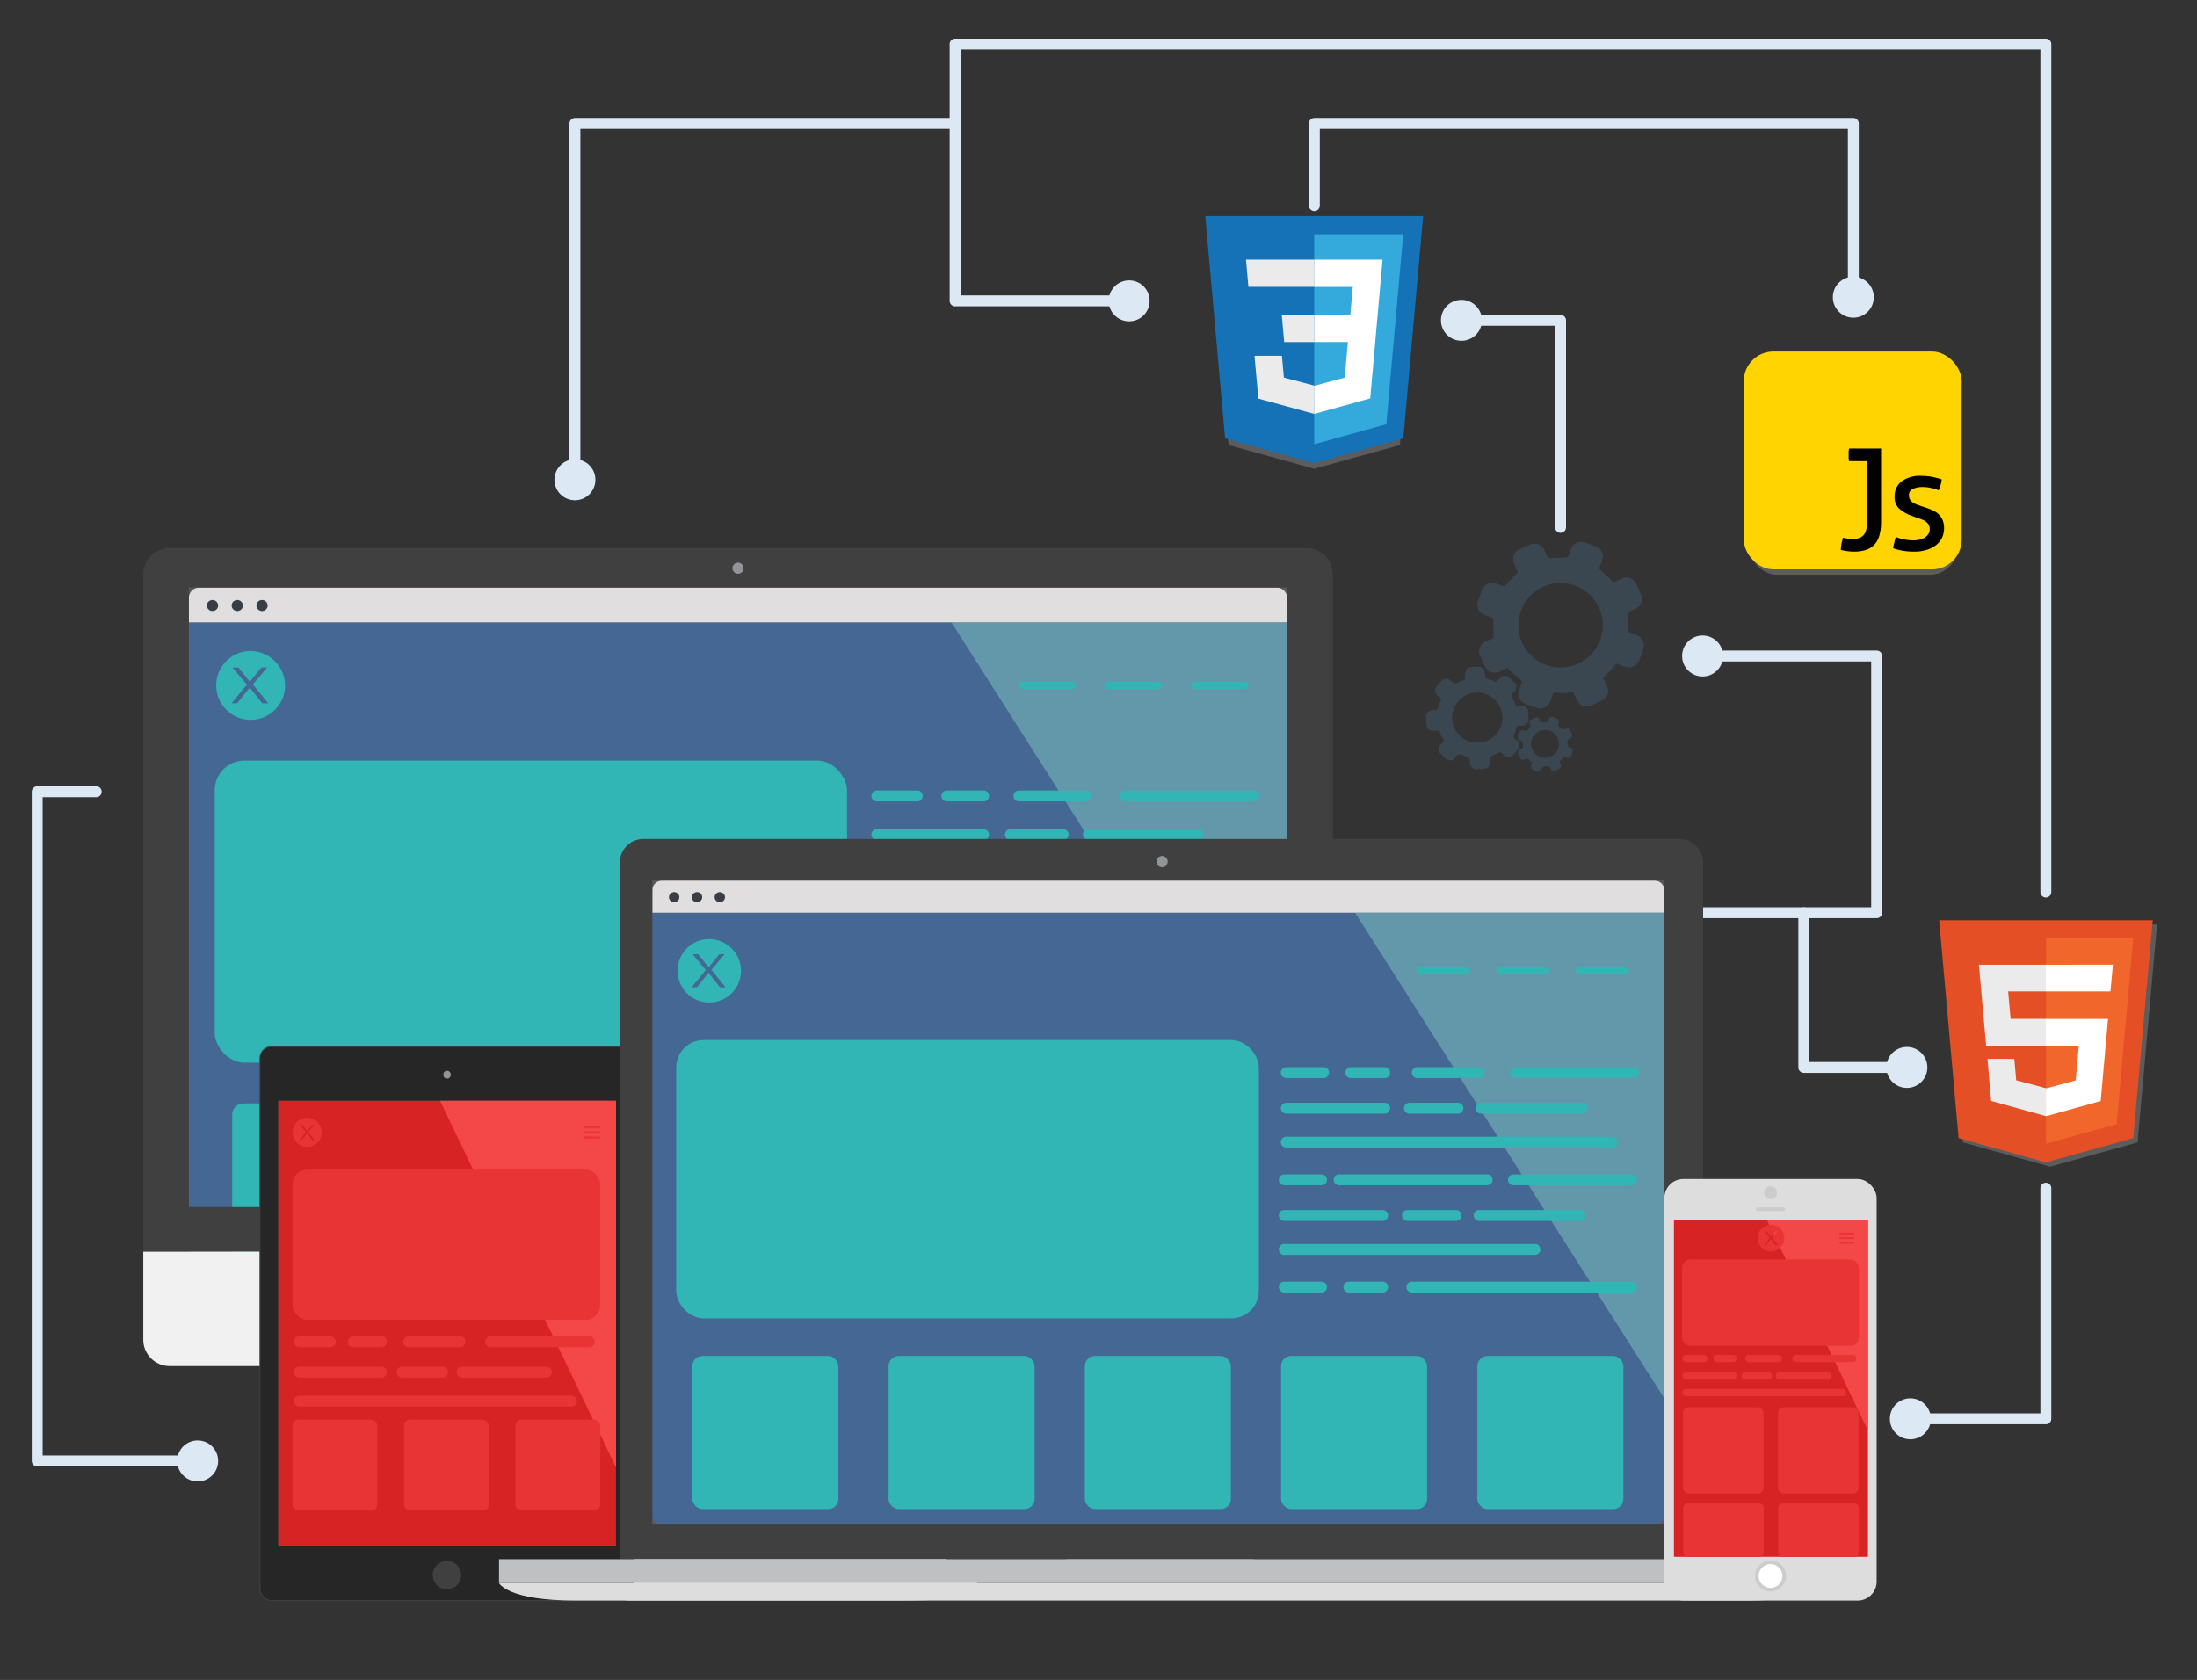<svg id="Layer_1" data-name="Layer 1" xmlns="http://www.w3.org/2000/svg" viewBox="0 0 605 462.69"><rect x="0" y="0" width="605" height="462.69" fill="#333333" stroke="none"/><title>Build Ideas-bbb</title><rect x="45.36" y="156.52" width="315.73" height="181.37" style="fill:#58595b"/><path d="M248.24,376.22h-91.6s-.48,44.37-10.13,51.59H258.36C248.72,420.59,248.24,376.22,248.24,376.22Z" style="fill:#f4f4f4"/><path d="M258.36,427.81H146.51c-9.64,7.23-23.62,13,10.13,13h91.6C282,440.83,268,435,258.36,427.81Z" style="fill:#e6e7e8"/><path d="M52,171.42H354.45a0,0,0,0,1,0,0v180a2.91,2.91,0,0,1-2.91,2.91H54.89A2.91,2.91,0,0,1,52,351.44v-180A0,0,0,0,1,52,171.42Z" style="fill:#446893"/><path d="M54.89,161.83H351.54a2.91,2.91,0,0,1,2.91,2.91v6.68a0,0,0,0,1,0,0H52a0,0,0,0,1,0,0v-6.68A2.91,2.91,0,0,1,54.89,161.83Z" style="fill:#e0dede"/><ellipse cx="58.52" cy="166.77" rx="1.55" ry="1.52" style="fill:#393e46"/><ellipse cx="65.34" cy="166.77" rx="1.55" ry="1.52" style="fill:#393e46"/><ellipse cx="72.16" cy="166.77" rx="1.55" ry="1.52" style="fill:#393e46"/><polygon points="354.45 316.63 262.01 171.42 354.45 171.42 354.45 316.63" style="fill:#83c9c2;fill-opacity:0.5"/><rect x="63.94" y="303.91" width="43.65" height="45.76" rx="3.05" ry="3.05" style="fill:#31b5b5"/><rect x="122.59" y="303.91" width="43.65" height="45.76" rx="3.05" ry="3.05" style="fill:#31b5b5"/><rect x="239.9" y="303.91" width="43.65" height="45.76" rx="3.05" ry="3.05" style="fill:#31b5b5"/><rect x="298.55" y="303.91" width="43.65" height="45.76" rx="3.05" ry="3.05" style="fill:#31b5b5"/><rect x="181.24" y="303.91" width="43.65" height="45.76" rx="3.05" ry="3.05" style="fill:#31b5b5"/><line x1="281.53" y1="188.77" x2="295.27" y2="188.77" style="fill:none;stroke:#31b5b5;stroke-linecap:round;stroke-linejoin:round;stroke-width:2px"/><line x1="305.29" y1="188.77" x2="319.03" y2="188.77" style="fill:none;stroke:#31b5b5;stroke-linecap:round;stroke-linejoin:round;stroke-width:2px"/><line x1="329.05" y1="188.77" x2="342.79" y2="188.77" style="fill:none;stroke:#31b5b5;stroke-linecap:round;stroke-linejoin:round;stroke-width:2px"/><line x1="309.93" y1="219.22" x2="345.28" y2="219.22" style="fill:none;stroke:#31b5b5;stroke-linecap:round;stroke-linejoin:round;stroke-width:3px"/><line x1="280.59" y1="219.22" x2="299" y2="219.22" style="fill:none;stroke:#31b5b5;stroke-linecap:round;stroke-linejoin:round;stroke-width:3px"/><line x1="260.74" y1="219.22" x2="270.86" y2="219.22" style="fill:none;stroke:#31b5b5;stroke-linecap:round;stroke-linejoin:round;stroke-width:3px"/><line x1="241.45" y1="219.22" x2="252.59" y2="219.22" style="fill:none;stroke:#31b5b5;stroke-linecap:round;stroke-linejoin:round;stroke-width:3px"/><line x1="299.7" y1="229.87" x2="329.94" y2="229.87" style="fill:none;stroke:#31b5b5;stroke-linecap:round;stroke-linejoin:round;stroke-width:3px"/><line x1="278.26" y1="229.87" x2="292.77" y2="229.87" style="fill:none;stroke:#31b5b5;stroke-linecap:round;stroke-linejoin:round;stroke-width:3px"/><line x1="241.45" y1="229.87" x2="270.86" y2="229.87" style="fill:none;stroke:#31b5b5;stroke-linecap:round;stroke-linejoin:round;stroke-width:3px"/><polyline points="241.45 240 257.05 240 312.67 240 338.89 240" style="fill:none;stroke:#31b5b5;stroke-linecap:round;stroke-linejoin:round;stroke-width:3px"/><line x1="309.33" y1="251.27" x2="344.69" y2="251.27" style="fill:none;stroke:#31b5b5;stroke-linecap:round;stroke-linejoin:round;stroke-width:3px"/><line x1="257.23" y1="251.27" x2="301.48" y2="251.27" style="fill:none;stroke:#31b5b5;stroke-linecap:round;stroke-linejoin:round;stroke-width:3px"/><line x1="240.85" y1="251.27" x2="251.99" y2="251.27" style="fill:none;stroke:#31b5b5;stroke-linecap:round;stroke-linejoin:round;stroke-width:3px"/><line x1="299.1" y1="261.93" x2="329.34" y2="261.93" style="fill:none;stroke:#31b5b5;stroke-linecap:round;stroke-linejoin:round;stroke-width:3px"/><line x1="277.66" y1="261.93" x2="292.17" y2="261.93" style="fill:none;stroke:#31b5b5;stroke-linecap:round;stroke-linejoin:round;stroke-width:3px"/><line x1="240.85" y1="261.93" x2="270.26" y2="261.93" style="fill:none;stroke:#31b5b5;stroke-linecap:round;stroke-linejoin:round;stroke-width:3px"/><polyline points="240.85 272.06 252.85 272.06 295.62 272.06 315.78 272.06" style="fill:none;stroke:#31b5b5;stroke-linecap:round;stroke-linejoin:round;stroke-width:3px"/><line x1="278.99" y1="283.33" x2="344.69" y2="283.33" style="fill:none;stroke:#31b5b5;stroke-linecap:round;stroke-linejoin:round;stroke-width:3px"/><line x1="260.15" y1="283.33" x2="270.26" y2="283.33" style="fill:none;stroke:#31b5b5;stroke-linecap:round;stroke-linejoin:round;stroke-width:3px"/><line x1="240.85" y1="283.33" x2="251.99" y2="283.33" style="fill:none;stroke:#31b5b5;stroke-linecap:round;stroke-linejoin:round;stroke-width:3px"/><rect x="59.12" y="209.48" width="174.13" height="83.2" rx="8.2" ry="8.2" style="fill:#31b5b5"/><path d="M68.81,179.29a9.48,9.48,0,1,0,9.69,9.48A9.59,9.59,0,0,0,68.81,179.29ZM72.2,193.7l-3.42-4.34L65.3,193.7H63.73L68,188.55,64,183.84h1.64l3.16,3.91L72,183.84h1.58l-3.94,4.67,4.25,5.19Z" style="fill:#31b5b5"/><path d="M359.75,150.92H46.7a7.27,7.27,0,0,0-7.24,7.24v186.6H367V158.16A7.27,7.27,0,0,0,359.75,150.92ZM203.22,155a1.52,1.52,0,1,1-1.51,1.51A1.51,1.51,0,0,1,203.22,155ZM354.48,332.45H52V161.82H354.48Z" style="fill:#404041"/><path d="M39.46,369a7.26,7.26,0,0,0,7.24,7.24h313A7.26,7.26,0,0,0,367,369V344.76H39.46Zm163.75-13.83a3.59,3.59,0,0,1,2.79-3,2.56,2.56,0,0,1,.3-.06h.12c0,.23,0,.46,0,.69a3.19,3.19,0,0,1-.51,1.43,3.6,3.6,0,0,1-1.33,1.3,2.32,2.32,0,0,1-1.32.27h0C203.21,355.54,203.19,355.34,203.21,355.15Zm-6.52,5.27s0-.07,0-.09a5.92,5.92,0,0,1,.27-1.45,4.35,4.35,0,0,1,1.55-2.18,3.79,3.79,0,0,1,2.11-.73,3.65,3.65,0,0,1,1.33.27c.37.14.74.26,1.11.38a.67.67,0,0,0,.52,0l1.24-.42a4.92,4.92,0,0,1,1.16-.27,4.05,4.05,0,0,1,1,.07,3.62,3.62,0,0,1,2,1.08c.14.14.25.29.38.45a3.36,3.36,0,0,0-1.74,3.28,3.54,3.54,0,0,0,2.14,3,.19.19,0,0,0,0,.08,9.84,9.84,0,0,1-1.43,2.7,4.85,4.85,0,0,1-1,1.07,1.77,1.77,0,0,1-1.43.37,4.85,4.85,0,0,1-1-.3,3.58,3.58,0,0,0-1.34-.3,3.64,3.64,0,0,0-1.41.31l-.69.24a1.72,1.72,0,0,1-1.15,0,2.89,2.89,0,0,1-.9-.63,8.65,8.65,0,0,1-.89-1.1,10,10,0,0,1-1.79-4.85c0-.1,0-.21,0-.31Z" style="fill:#f1f1f2"/><path d="M198.5,366.27a8.65,8.65,0,0,0,.89,1.1,2.89,2.89,0,0,0,.9.63,1.72,1.72,0,0,0,1.15,0l.69-.24a3.64,3.64,0,0,1,1.41-.31,3.58,3.58,0,0,1,1.34.3,4.85,4.85,0,0,0,1,.3,1.77,1.77,0,0,0,1.43-.37,4.85,4.85,0,0,0,1-1.07,9.84,9.84,0,0,0,1.43-2.7.19.19,0,0,1,0-.08,3.54,3.54,0,0,1-2.14-3,3.36,3.36,0,0,1,1.74-3.28c-.13-.16-.25-.31-.38-.45a3.62,3.62,0,0,0-2-1.08,4.05,4.05,0,0,0-1-.07,4.92,4.92,0,0,0-1.16.27l-1.24.42a.67.67,0,0,1-.52,0c-.38-.12-.75-.25-1.11-.38a3.65,3.65,0,0,0-1.33-.27,3.79,3.79,0,0,0-2.11.73,4.35,4.35,0,0,0-1.55,2.18,5.92,5.92,0,0,0-.27,1.45s0,.06,0,.09v.69c0,.1,0,.2,0,.31A10,10,0,0,0,198.5,366.27Z" style="fill:#58595b"/><path d="M204.58,355.48a3.6,3.6,0,0,0,1.33-1.3,3.19,3.19,0,0,0,.51-1.43c0-.23,0-.47,0-.69h-.12a2.56,2.56,0,0,0-.3.06,3.59,3.59,0,0,0-2.79,3c0,.19,0,.39,0,.59h0A2.32,2.32,0,0,0,204.58,355.48Z" style="fill:#58595b"/><path d="M203.22,158a1.52,1.52,0,1,0-1.51-1.52A1.52,1.52,0,0,0,203.22,158Z" style="fill:#929497"/><path d="M338.34,122.58,333.1,63.75h57.64l-5.24,58.82-23.6,6.54Z" style="fill:#bcbcbc;opacity:0.3;isolation:isolate"/><path d="M337.36,120.75,331.9,59.51h60l-5.47,61.23-24.57,6.81Z" style="fill:#1572b6"/><path d="M361.9,122.35l19.85-5.5,4.67-52.33H361.9Z" style="fill:#33a9dc"/><path d="M361.9,86.71h9.94l.69-7.69H361.9V71.5h18.83l-.18,2-1.85,20.7H361.9Z" style="fill:#fff"/><path d="M361.94,106.21h0L353.55,104,353,98h-7.54l1.05,11.79L361.91,114h0Z" style="fill:#ebebeb"/><path d="M371.2,93.9,370.3,104l-8.38,2.26V114l15.4-4.27.11-1.27,1.31-14.6Z" style="fill:#fff"/><path d="M361.93,71.5V79H343.78l-.15-1.69-.34-3.81-.18-2Z" style="fill:#ebebeb"/><path d="M361.9,86.71v7.51h-8.26l-.16-1.69-.34-3.81-.18-2Z" style="fill:#ebebeb"/><polyline points="496.72 251.38 496.72 293.99 525.39 293.99" style="fill:none;stroke:#dce9f4;stroke-linecap:round;stroke-linejoin:round;stroke-width:3px"/><circle cx="525.11" cy="293.99" r="5.64" style="fill:#dce9f4"/><polyline points="263.01 34 158.32 34 158.32 132.42" style="fill:none;stroke:#dce9f4;stroke-linecap:round;stroke-linejoin:round;stroke-width:3px"/><circle cx="158.32" cy="132.14" r="5.64" style="fill:#dce9f4"/><polyline points="563.38 327.24 563.38 390.77 525.77 390.77" style="fill:none;stroke:#dce9f4;stroke-linecap:round;stroke-linejoin:round;stroke-width:3px"/><circle cx="526.06" cy="390.77" r="5.64" style="fill:#dce9f4"/><polyline points="468.97 251.38 516.78 251.38 516.78 180.67 468.56 180.67" style="fill:none;stroke:#dce9f4;stroke-linecap:round;stroke-linejoin:round;stroke-width:3px"/><circle cx="468.85" cy="180.67" r="5.64" style="fill:#dce9f4"/><polyline points="361.94 56.63 361.94 34 510.36 34 510.36 82.14" style="fill:none;stroke:#dce9f4;stroke-linecap:round;stroke-linejoin:round;stroke-width:3px"/><circle cx="510.36" cy="81.86" r="5.64" style="fill:#dce9f4"/><polyline points="563.38 245.69 563.38 12.15 263.01 12.15 263.01 82.86 311.23 82.86" style="fill:none;stroke:#dce9f4;stroke-linecap:round;stroke-linejoin:round;stroke-width:3px"/><circle cx="310.94" cy="82.86" r="5.64" style="fill:#dce9f4"/><polyline points="429.74 145.25 429.74 88.22 402.16 88.22" style="fill:none;stroke:#dce9f4;stroke-linecap:round;stroke-linejoin:round;stroke-width:3px"/><circle cx="402.44" cy="88.22" r="5.64" style="fill:#dce9f4"/><polyline points="26.5 218.06 10.24 218.06 10.24 402.37 54.71 402.37" style="fill:none;stroke:#dce9f4;stroke-linecap:round;stroke-linejoin:round;stroke-width:3px"/><circle cx="54.43" cy="402.37" r="5.64" style="fill:#dce9f4"/><path d="M540.54,314.64l-5.35-60H594l-5.36,60-24.09,6.68Z" style="fill:#bcbcbc;opacity:0.3;isolation:isolate"/><path d="M539.35,313.46l-5.35-60h58.81l-5.36,60-24.09,6.68Z" style="fill:#e44f26"/><path d="M563.41,315l19.46-5.4,4.58-51.29h-24Z" style="fill:#f1662a"/><path d="M563.41,280.6h-9.74l-.68-7.54H563.4V265.7H544.94l.18,2L546.93,288h16.48Z" style="fill:#ebebeb"/><path d="M563.41,299.72h0l-8.2-2.2-.52-5.87h-7.39l1,11.56,15.08,4.19h0Z" style="fill:#ebebeb"/><path d="M563.38,280.6V288h9.07l-.85,9.56-8.21,2.21v7.66l15.09-4.18.11-1.24,1.73-19.38.18-2H563.38Z" style="fill:#fff"/><path d="M563.38,265.7v7.36h17.79l.15-1.65.34-3.73.18-2Z" style="fill:#fff"/><rect x="481.58" y="102.54" width="57.56" height="55.75" rx="7.72" ry="7.72" style="fill:#bcbcbc;opacity:0.3;isolation:isolate"/><rect x="480.19" y="96.82" width="60" height="60" rx="8.17" ry="8.17" style="fill:#ffd400"/><path d="M514.08,127h-4.89a7.38,7.38,0,0,1-.12-.86q0-.47,0-.89t0-.87a7.46,7.46,0,0,1,.12-.84H518v20.16a13.12,13.12,0,0,1-.51,3.92,6.07,6.07,0,0,1-1.47,2.54,5.53,5.53,0,0,1-2.37,1.36,11.23,11.23,0,0,1-3.15.41,12.92,12.92,0,0,1-1.86-.14q-.93-.14-1.71-.33a9.11,9.11,0,0,1,.16-1.63,11.62,11.62,0,0,1,.47-1.75l1.07.25a5.69,5.69,0,0,0,1.26.14,8.85,8.85,0,0,0,1.42-.12,3.59,3.59,0,0,0,1.34-.51,2.81,2.81,0,0,0,1-1.17,4.76,4.76,0,0,0,.39-2.1Z"/><path d="M522.08,147.9a13.29,13.29,0,0,0,4.82.93,7.34,7.34,0,0,0,1.71-.19,4.53,4.53,0,0,0,1.42-.58,3.25,3.25,0,0,0,1-1,2.25,2.25,0,0,0,.37-1.26,2.54,2.54,0,0,0-.29-1.28,2.72,2.72,0,0,0-.78-.86,5.17,5.17,0,0,0-1.13-.6q-.64-.25-1.38-.49l-1.36-.51a9.82,9.82,0,0,1-3.61-2.1,4.34,4.34,0,0,1-1.13-3.15,5.15,5.15,0,0,1,1.88-4.2,8.52,8.52,0,0,1,5.54-1.55,15.12,15.12,0,0,1,3,.29,18.36,18.36,0,0,1,2.55.68,9.43,9.43,0,0,1-.29,1.55,8.94,8.94,0,0,1-.53,1.44,20.16,20.16,0,0,0-2-.6,10.63,10.63,0,0,0-2.54-.29,6.08,6.08,0,0,0-2.54.51,1.8,1.8,0,0,0-1.11,1.79,2.2,2.2,0,0,0,.27,1.13,2.53,2.53,0,0,0,.74.8,4.88,4.88,0,0,0,1.07.56q.6.23,1.31.47l1.71.58a12.76,12.76,0,0,1,1.77.74,5.22,5.22,0,0,1,1.44,1.07,5,5,0,0,1,1,1.55,6.42,6.42,0,0,1-.22,4.82,5.77,5.77,0,0,1-1.65,2,7.93,7.93,0,0,1-2.58,1.31,11.32,11.32,0,0,1-3.34.47,18.59,18.59,0,0,1-3.27-.25,16.58,16.58,0,0,1-2.6-.68,7.72,7.72,0,0,1,.33-1.57Q521.77,148.68,522.08,147.9Z"/><path d="M452.69,178.38c-.37,1-.77,2-1.12,3a3.08,3.08,0,0,1-2.6,2.39,3.8,3.8,0,0,1-1.44-.18c-.7-.2-1.37-.48-2.05-.75-.25-.1-.37,0-.55.17-1,1.15-2.05,2.29-3.12,3.4a.53.53,0,0,0-.14.73,20.76,20.76,0,0,1,1,2.18,2.82,2.82,0,0,1-1.42,3.57c-1,.53-2.07,1-3.13,1.46a3,3,0,0,1-3.9-1.58c-.29-.63-.59-1.26-.87-1.89a.43.43,0,0,0-.54-.3,15.55,15.55,0,0,1-4.56.18c-.39,0-.54.12-.65.46-.25.72-.52,1.43-.81,2.14a2.93,2.93,0,0,1-3.88,1.51l-2.81-1a2.93,2.93,0,0,1-1.81-3.79c.24-.7.51-1.4.78-2.1.1-.27,0-.41-.19-.6-1.26-1.08-2.49-2.17-3.83-3.35l-1.53.7a3.58,3.58,0,0,1-2.78.42,2.86,2.86,0,0,1-1.75-1.52c-.45-.95-.9-1.9-1.33-2.86a3,3,0,0,1,1.64-4.2c.59-.26,1.18-.51,1.75-.8a.63.63,0,0,0,.26-.48c0-1.57-.12-3.15-.14-4.72a.47.47,0,0,0-.38-.5l-1.91-.7a3,3,0,0,1-1.84-4c.34-.89.67-1.78,1-2.67a3,3,0,0,1,3.9-2c.69.22,1.38.47,2.05.74.3.12.44,0,.63-.21,1-1.13,2-2.25,3.1-3.35a.51.51,0,0,0,.12-.69,24.23,24.23,0,0,1-1-2.23,2.88,2.88,0,0,1,1.52-3.62q1.4-.66,2.82-1.29a3,3,0,0,1,4.2,1.68c.24.58.5,1.15.79,1.7a.65.65,0,0,0,.5.26q2.36-.05,4.72-.17a.64.64,0,0,0,.46-.32c.26-.62.48-1.27.71-1.91a3,3,0,0,1,3.89-1.9c1,.37,2.07.74,3.09,1.16a2.87,2.87,0,0,1,1.68,3.67c-.24.73-.5,1.44-.78,2.15-.11.27,0,.4.19.59,1.13,1,2.26,2,3.35,3.1a.55.55,0,0,0,.74.15c.58-.28,1.17-.54,1.75-.82a3,3,0,0,1,4.1,1.43q.67,1.4,1.3,2.81a2.93,2.93,0,0,1-1.5,4c-.64.31-1.29.59-1.93.91a.5.5,0,0,0-.25.35c.08,1.72.19,3.44.3,5.23l2.29.87a2.9,2.9,0,0,1,1.78,1.9,1.69,1.69,0,0,0,.14.26Zm-23,5.44a11.62,11.62,0,1,0-11.55-12.17A11.56,11.56,0,0,0,429.68,183.82Z" style="fill:#3a4750"/><path d="M392.77,199.62c0-.64,0-1.28-.07-1.92a1.82,1.82,0,0,1,2-2.11c1.15,0,1.13,0,1.45-1.09a13.72,13.72,0,0,1,.64-1.66.47.47,0,0,0-.16-.65,8.8,8.8,0,0,1-.9-.82,1.69,1.69,0,0,1-.12-2.31,16.09,16.09,0,0,1,1.44-1.58,1.69,1.69,0,0,1,2.35-.09c.32.25.6.56.93.79a.69.69,0,0,0,.57.06c.76-.33,1.5-.71,2.26-1a.47.47,0,0,0,.32-.55,10.61,10.61,0,0,1,0-1.32,1.72,1.72,0,0,1,1.61-1.66c.62-.05,1.25-.09,1.88-.1a1.75,1.75,0,0,1,1.92,1.83c.07,1.37.08,1.36,1.37,1.72a6.16,6.16,0,0,1,1.27.52.57.57,0,0,0,.85-.2,6.36,6.36,0,0,1,.76-.82,1.71,1.71,0,0,1,2.35-.08c.47.38.93.79,1.37,1.22a1.68,1.68,0,0,1,.13,2.64c-.82.79-.95,1.45-.24,2.34a4.22,4.22,0,0,1,.54,1.26.49.49,0,0,0,.61.37,8.08,8.08,0,0,1,1.27,0,1.68,1.68,0,0,1,1.66,1.6c.06.66.1,1.32.11,2a1.73,1.73,0,0,1-1.71,1.84c-.49,0-1.09-.06-1.42.19s-.29.86-.45,1.31a12.43,12.43,0,0,1-.53,1.26.43.43,0,0,0,.12.61,9.88,9.88,0,0,1,1,.89,1.68,1.68,0,0,1,.07,2.31,18.72,18.72,0,0,1-1.29,1.44,1.78,1.78,0,0,1-2.67.06c-1-.9-1-.88-2.14-.26a11.24,11.24,0,0,1-1.4.6.45.45,0,0,0-.34.53,12.29,12.29,0,0,1,.05,1.32,1.65,1.65,0,0,1-1.49,1.65,19.26,19.26,0,0,1-2.23.11,1.68,1.68,0,0,1-1.7-1.62c0-.4,0-.82-.09-1.21a.62.62,0,0,0-.32-.41q-1.2-.47-2.44-.86a.62.62,0,0,0-.51.13c-.32.29-.58.66-.91,1a1.69,1.69,0,0,1-2.35.07,18.47,18.47,0,0,1-1.46-1.33,1.74,1.74,0,0,1,0-2.55c.3-.34.79-.67.84-1s-.37-.79-.57-1.2a11.14,11.14,0,0,1-.51-1.22c-.12-.36-.28-.54-.69-.46a9.1,9.1,0,0,1-1,.06,2.11,2.11,0,0,1-1.63-.67Zm16.7,4.43a6.92,6.92,0,1,0-9.14-3.92A7,7,0,0,0,409.47,204.05Z" style="fill:#3a4750"/><path d="M429.31,198.65a2.5,2.5,0,0,1,0,.3c-.07.29-.31.69-.2.85a6.1,6.1,0,0,0,1.16,1.12c.08.06.32,0,.46-.08,1-.46,1.42-.3,1.86.72.09.2.18.4.25.61a.94.94,0,0,1-.58,1.28c-.49.19-.79.43-.6,1a.21.21,0,0,1,0,.1c-.13.71.07,1.2.84,1.36a.67.67,0,0,1,.36.27c.56.8-.06,1.45-.31,2.13-.15.41-.68.52-1.21.37a1.7,1.7,0,0,0-.43-.14.83.83,0,0,0-.5.14c-.24.21-.4.52-.65.71s-.32.51-.14.86c.42.85.23,1.28-.64,1.68l-.36.18c-.86.43-1.35.27-1.74-.62-.16-.37-.36-.55-.76-.43H426c-.81-.12-1.39.11-1.59,1a.44.44,0,0,1-.15.2c-.46.41-1.15.25-2.14-.27a.93.93,0,0,1-.35-1.33c.22-.47.18-.79-.29-1a.32.32,0,0,1-.12-.1,1.06,1.06,0,0,0-1.57-.37.88.88,0,0,1-1.21-.52l-.18-.37c-.57-1.23-.49-1.44.72-2.1.13-.07.18-.3.24-.47s0-.17,0-.25c.06-.77,0-1.41-1-1.62-.2,0-.46-.57-.42-.82a4.67,4.67,0,0,1,.59-1.6.9.9,0,0,1,1.24-.21c.48.24.72,0,1.05-.3.56-.53.82-1,.4-1.76a.77.77,0,0,1,.4-1,7.07,7.07,0,0,1,1.15-.53.9.9,0,0,1,1.24.58.82.82,0,0,0,1.14.6h.1a.9.9,0,0,0,1.2-.77.9.9,0,0,1,1.13-.61,4.87,4.87,0,0,1,1.23.48,2.91,2.91,0,0,1,.6.73Zm-7.68,6.19a3.84,3.84,0,1,0,7.68.1,3.84,3.84,0,0,0-7.68-.1Z" style="fill:#3a4750"/><rect x="71.59" y="288.26" width="103.04" height="152.57" rx="3.16" ry="3.16" style="fill:#262626"/><rect x="71.59" y="288.26" width="103.04" height="152.57" rx="3.16" ry="3.16" style="fill:none;stroke:#404041;stroke-miterlimit:10;stroke-width:0.249px"/><ellipse cx="123.11" cy="295.98" rx="1.02" ry="1.08" style="fill:#929497"/><rect x="76.64" y="303.18" width="92.92" height="122.74" style="fill:#58595b"/><path d="M127,433.81a3.91,3.91,0,1,0-3.9,3.91A3.9,3.9,0,0,0,127,433.81Z" style="fill:#404041"/><rect x="76.64" y="303.18" width="92.95" height="122.74" style="fill:#d72323"/><polygon points="169.64 404.18 121.19 303.18 169.64 303.18 169.64 404.18" style="fill:#f44747"/><path d="M84.58,307.87a4,4,0,1,0,4,4A4,4,0,0,0,84.58,307.87ZM86,314l-1.42-1.84L83.13,314h-.65l1.76-2.19-1.64-2h.68l1.31,1.66,1.32-1.66h.65l-1.64,2,1.76,2.2Z" style="fill:#e83434"/><path d="M164.94,310.77H161.1a.29.29,0,1,1,0-.56h3.84a.29.29,0,1,1,0,.56Z" style="fill:#e83434"/><path d="M164.94,312.17H161.1a.29.29,0,1,1,0-.56h3.84a.29.29,0,1,1,0,.56Z" style="fill:#e83434"/><path d="M164.94,313.57H161.1a.29.29,0,1,1,0-.56h3.84a.29.29,0,1,1,0,.56Z" style="fill:#e83434"/><rect x="80.56" y="322.14" width="84.73" height="41.36" rx="4.03" ry="4.03" style="fill:#e83434"/><rect x="80.55" y="391.01" width="23.36" height="25.02" rx="1.65" ry="1.65" style="fill:#e83434"/><rect x="111.24" y="391.01" width="23.36" height="25.02" rx="1.65" ry="1.65" style="fill:#e83434"/><rect x="141.94" y="391.01" width="23.36" height="25.02" rx="1.65" ry="1.65" style="fill:#e83434"/><line x1="135.1" y1="369.55" x2="162.3" y2="369.55" style="fill:none;stroke:#e83434;stroke-linecap:round;stroke-linejoin:round;stroke-width:3px"/><line x1="112.53" y1="369.55" x2="126.69" y2="369.55" style="fill:none;stroke:#e83434;stroke-linecap:round;stroke-linejoin:round;stroke-width:3px"/><line x1="97.26" y1="369.55" x2="105.04" y2="369.55" style="fill:none;stroke:#e83434;stroke-linecap:round;stroke-linejoin:round;stroke-width:3px"/><line x1="82.41" y1="369.55" x2="90.98" y2="369.55" style="fill:none;stroke:#e83434;stroke-linecap:round;stroke-linejoin:round;stroke-width:3px"/><line x1="127.23" y1="377.92" x2="150.49" y2="377.92" style="fill:none;stroke:#e83434;stroke-linecap:round;stroke-linejoin:round;stroke-width:3px"/><line x1="110.74" y1="377.92" x2="121.9" y2="377.92" style="fill:none;stroke:#e83434;stroke-linecap:round;stroke-linejoin:round;stroke-width:3px"/><line x1="82.41" y1="377.92" x2="105.04" y2="377.92" style="fill:none;stroke:#e83434;stroke-linecap:round;stroke-linejoin:round;stroke-width:3px"/><polyline points="82.41 385.89 94.41 385.89 137.21 385.89 157.38 385.89" style="fill:none;stroke:#e83434;stroke-linecap:round;stroke-linejoin:round;stroke-width:3px"/><path d="M319.83,429.42H293.69s.75,4.45,4.83,4.45h41.83c4.09,0,4.83-4.45,4.83-4.45Z" style="fill:#ddd"/><rect x="174.89" y="238.85" width="289.97" height="184.67" style="fill:#58595b"/><path d="M179.63,251.38H458.32a0,0,0,0,1,0,0V417.25a2.68,2.68,0,0,1-2.68,2.68H182.31a2.68,2.68,0,0,1-2.68-2.68V251.38A0,0,0,0,1,179.63,251.38Z" style="fill:#446893"/><path d="M182.31,242.54H455.64a2.68,2.68,0,0,1,2.68,2.68v6.16a0,0,0,0,1,0,0H179.63a0,0,0,0,1,0,0v-6.16A2.68,2.68,0,0,1,182.31,242.54Z" style="fill:#e0dede"/><ellipse cx="185.65" cy="247.1" rx="1.43" ry="1.4" style="fill:#393e46"/><ellipse cx="191.94" cy="247.1" rx="1.43" ry="1.4" style="fill:#393e46"/><ellipse cx="198.22" cy="247.1" rx="1.43" ry="1.4" style="fill:#393e46"/><polygon points="458.32 385.17 373.15 251.38 458.32 251.38 458.32 385.17" style="fill:#83c9c2;fill-opacity:0.5"/><rect x="190.65" y="373.46" width="40.22" height="42.17" rx="2.81" ry="2.81" style="fill:#31b5b5"/><rect x="244.69" y="373.46" width="40.22" height="42.17" rx="2.81" ry="2.81" style="fill:#31b5b5"/><rect x="352.77" y="373.46" width="40.22" height="42.17" rx="2.81" ry="2.81" style="fill:#31b5b5"/><rect x="406.82" y="373.46" width="40.22" height="42.17" rx="2.81" ry="2.81" style="fill:#31b5b5"/><rect x="298.73" y="373.46" width="40.22" height="42.17" rx="2.81" ry="2.81" style="fill:#31b5b5"/><line x1="391.13" y1="267.37" x2="403.79" y2="267.37" style="fill:none;stroke:#31b5b5;stroke-linecap:round;stroke-linejoin:round;stroke-width:2px"/><line x1="413.03" y1="267.37" x2="425.69" y2="267.37" style="fill:none;stroke:#31b5b5;stroke-linecap:round;stroke-linejoin:round;stroke-width:2px"/><line x1="434.92" y1="267.37" x2="447.58" y2="267.37" style="fill:none;stroke:#31b5b5;stroke-linecap:round;stroke-linejoin:round;stroke-width:2px"/><line x1="417.3" y1="295.42" x2="449.87" y2="295.42" style="fill:none;stroke:#31b5b5;stroke-linecap:round;stroke-linejoin:round;stroke-width:3px"/><line x1="390.27" y1="295.42" x2="407.23" y2="295.42" style="fill:none;stroke:#31b5b5;stroke-linecap:round;stroke-linejoin:round;stroke-width:3px"/><line x1="371.98" y1="295.42" x2="381.3" y2="295.42" style="fill:none;stroke:#31b5b5;stroke-linecap:round;stroke-linejoin:round;stroke-width:3px"/><line x1="354.2" y1="295.42" x2="364.47" y2="295.42" style="fill:none;stroke:#31b5b5;stroke-linecap:round;stroke-linejoin:round;stroke-width:3px"/><line x1="407.88" y1="305.23" x2="435.73" y2="305.23" style="fill:none;stroke:#31b5b5;stroke-linecap:round;stroke-linejoin:round;stroke-width:3px"/><line x1="388.12" y1="305.23" x2="401.49" y2="305.23" style="fill:none;stroke:#31b5b5;stroke-linecap:round;stroke-linejoin:round;stroke-width:3px"/><line x1="354.2" y1="305.23" x2="381.3" y2="305.23" style="fill:none;stroke:#31b5b5;stroke-linecap:round;stroke-linejoin:round;stroke-width:3px"/><polyline points="354.2 314.57 368.57 314.57 419.83 314.57 443.98 314.57" style="fill:none;stroke:#31b5b5;stroke-linecap:round;stroke-linejoin:round;stroke-width:3px"/><line x1="416.75" y1="324.95" x2="449.32" y2="324.95" style="fill:none;stroke:#31b5b5;stroke-linecap:round;stroke-linejoin:round;stroke-width:3px"/><line x1="368.75" y1="324.95" x2="409.52" y2="324.95" style="fill:none;stroke:#31b5b5;stroke-linecap:round;stroke-linejoin:round;stroke-width:3px"/><line x1="353.65" y1="324.95" x2="363.92" y2="324.95" style="fill:none;stroke:#31b5b5;stroke-linecap:round;stroke-linejoin:round;stroke-width:3px"/><line x1="407.33" y1="334.77" x2="435.18" y2="334.77" style="fill:none;stroke:#31b5b5;stroke-linecap:round;stroke-linejoin:round;stroke-width:3px"/><line x1="387.57" y1="334.77" x2="400.94" y2="334.77" style="fill:none;stroke:#31b5b5;stroke-linecap:round;stroke-linejoin:round;stroke-width:3px"/><line x1="353.65" y1="334.77" x2="380.75" y2="334.77" style="fill:none;stroke:#31b5b5;stroke-linecap:round;stroke-linejoin:round;stroke-width:3px"/><polyline points="353.65 344.11 364.7 344.11 404.12 344.11 422.69 344.11" style="fill:none;stroke:#31b5b5;stroke-linecap:round;stroke-linejoin:round;stroke-width:3px"/><line x1="388.79" y1="354.49" x2="449.32" y2="354.49" style="fill:none;stroke:#31b5b5;stroke-linecap:round;stroke-linejoin:round;stroke-width:3px"/><line x1="371.43" y1="354.49" x2="380.75" y2="354.49" style="fill:none;stroke:#31b5b5;stroke-linecap:round;stroke-linejoin:round;stroke-width:3px"/><line x1="353.65" y1="354.49" x2="363.92" y2="354.49" style="fill:none;stroke:#31b5b5;stroke-linecap:round;stroke-linejoin:round;stroke-width:3px"/><rect x="186.21" y="286.45" width="160.44" height="76.66" rx="7.56" ry="7.56" style="fill:#31b5b5"/><path d="M195.13,258.63a8.74,8.74,0,1,0,8.93,8.74A8.83,8.83,0,0,0,195.13,258.63Zm3.13,13.28-3.15-4-3.21,4h-1.44l3.9-4.75-3.63-4.34h1.51l2.91,3.6,2.93-3.6h1.45l-3.63,4.3,3.91,4.79Z" style="fill:#31b5b5"/><path d="M469,237.51a6.47,6.47,0,0,0-6.45-6.45H177.16a6.47,6.47,0,0,0-6.45,6.45V429.42H469ZM458.34,419.92H179.63V242.52H458.34Z" style="fill:#404041"/><polygon points="465.75 429.42 173.93 429.42 137.42 429.42 137.42 436 502.42 436 502.42 429.42 465.75 429.42" style="fill:#bfc0c1"/><path d="M321.55,237.29a1.55,1.55,0,1,0-1.55,1.56A1.55,1.55,0,0,0,321.55,237.29Z" style="fill:#929497"/><path d="M137.42,436s2.22,4.83,21.12,4.83H481.3c18.9,0,21.11-4.83,21.11-4.83" style="fill:#ddd"/><rect x="458.33" y="324.72" width="58.45" height="116.11" rx="5.23" ry="5.23" style="fill:#ddd"/><rect x="460.96" y="336" width="53.43" height="92.77" style="fill:#d72323"/><rect x="463.48" y="414.06" width="22.2" height="14.72" rx="1.23" ry="1.23" style="fill:#e83434"/><rect x="489.66" y="414.06" width="22.2" height="14.72" rx="1.23" ry="1.23" style="fill:#e83434"/><circle cx="487.56" cy="328.5" r="1.27" style="fill:#ccc;stroke:#ccc;stroke-linecap:round;stroke-linejoin:round"/><line x1="484.04" y1="333.02" x2="491.08" y2="333.02" style="fill:#fff;stroke:#ccc;stroke-linecap:round;stroke-linejoin:round"/><circle cx="487.56" cy="434.05" r="3.78" style="fill:#fff;stroke:#ccc;stroke-linecap:round;stroke-linejoin:round"/><polygon points="514.41 394.06 486.56 336 514.41 336 514.41 394.06" style="fill:#f44747"/><path d="M487.67,337.35a3.66,3.66,0,1,0,3.66,3.66A3.66,3.66,0,0,0,487.67,337.35Zm1.28,5.57-1.29-1.68-1.32,1.68h-.59l1.6-2-1.49-1.82h.62l1.19,1.51,1.2-1.51h.6l-1.49,1.8,1.61,2Z" style="fill:#e83434"/><path d="M510.33,340h-3.49a.26.26,0,1,1,0-.51h3.49a.26.26,0,1,1,0,.51Z" style="fill:#e83434"/><path d="M510.33,341.27h-3.49a.26.26,0,1,1,0-.51h3.49a.26.26,0,1,1,0,.51Z" style="fill:#e83434"/><path d="M510.33,342.54h-3.49a.26.26,0,1,1,0-.51h3.49a.26.26,0,1,1,0,.51Z" style="fill:#e83434"/><rect x="463.21" y="346.9" width="48.7" height="23.77" rx="2.32" ry="2.32" style="fill:#e83434"/><rect x="463.44" y="387.57" width="22.2" height="23.77" rx="1.57" ry="1.57" style="fill:#e83434"/><rect x="489.62" y="387.57" width="22.2" height="23.77" rx="1.57" ry="1.57" style="fill:#e83434"/><line x1="494.56" y1="374.16" x2="510.19" y2="374.16" style="fill:none;stroke:#e83434;stroke-linecap:round;stroke-linejoin:round;stroke-width:2px"/><line x1="481.58" y1="374.16" x2="489.72" y2="374.16" style="fill:none;stroke:#e83434;stroke-linecap:round;stroke-linejoin:round;stroke-width:2px"/><line x1="472.8" y1="374.16" x2="477.28" y2="374.16" style="fill:none;stroke:#e83434;stroke-linecap:round;stroke-linejoin:round;stroke-width:2px"/><line x1="464.27" y1="374.16" x2="469.2" y2="374.16" style="fill:none;stroke:#e83434;stroke-linecap:round;stroke-linejoin:round;stroke-width:2px"/><line x1="490.03" y1="378.97" x2="503.41" y2="378.97" style="fill:none;stroke:#e83434;stroke-linecap:round;stroke-linejoin:round;stroke-width:2px"/><line x1="480.55" y1="378.97" x2="486.97" y2="378.97" style="fill:none;stroke:#e83434;stroke-linecap:round;stroke-linejoin:round;stroke-width:2px"/><line x1="464.27" y1="378.97" x2="477.28" y2="378.97" style="fill:none;stroke:#e83434;stroke-linecap:round;stroke-linejoin:round;stroke-width:2px"/><polyline points="464.27 383.55 471.17 383.55 495.77 383.55 507.36 383.55" style="fill:none;stroke:#e83434;stroke-linecap:round;stroke-linejoin:round;stroke-width:2px"/></svg>